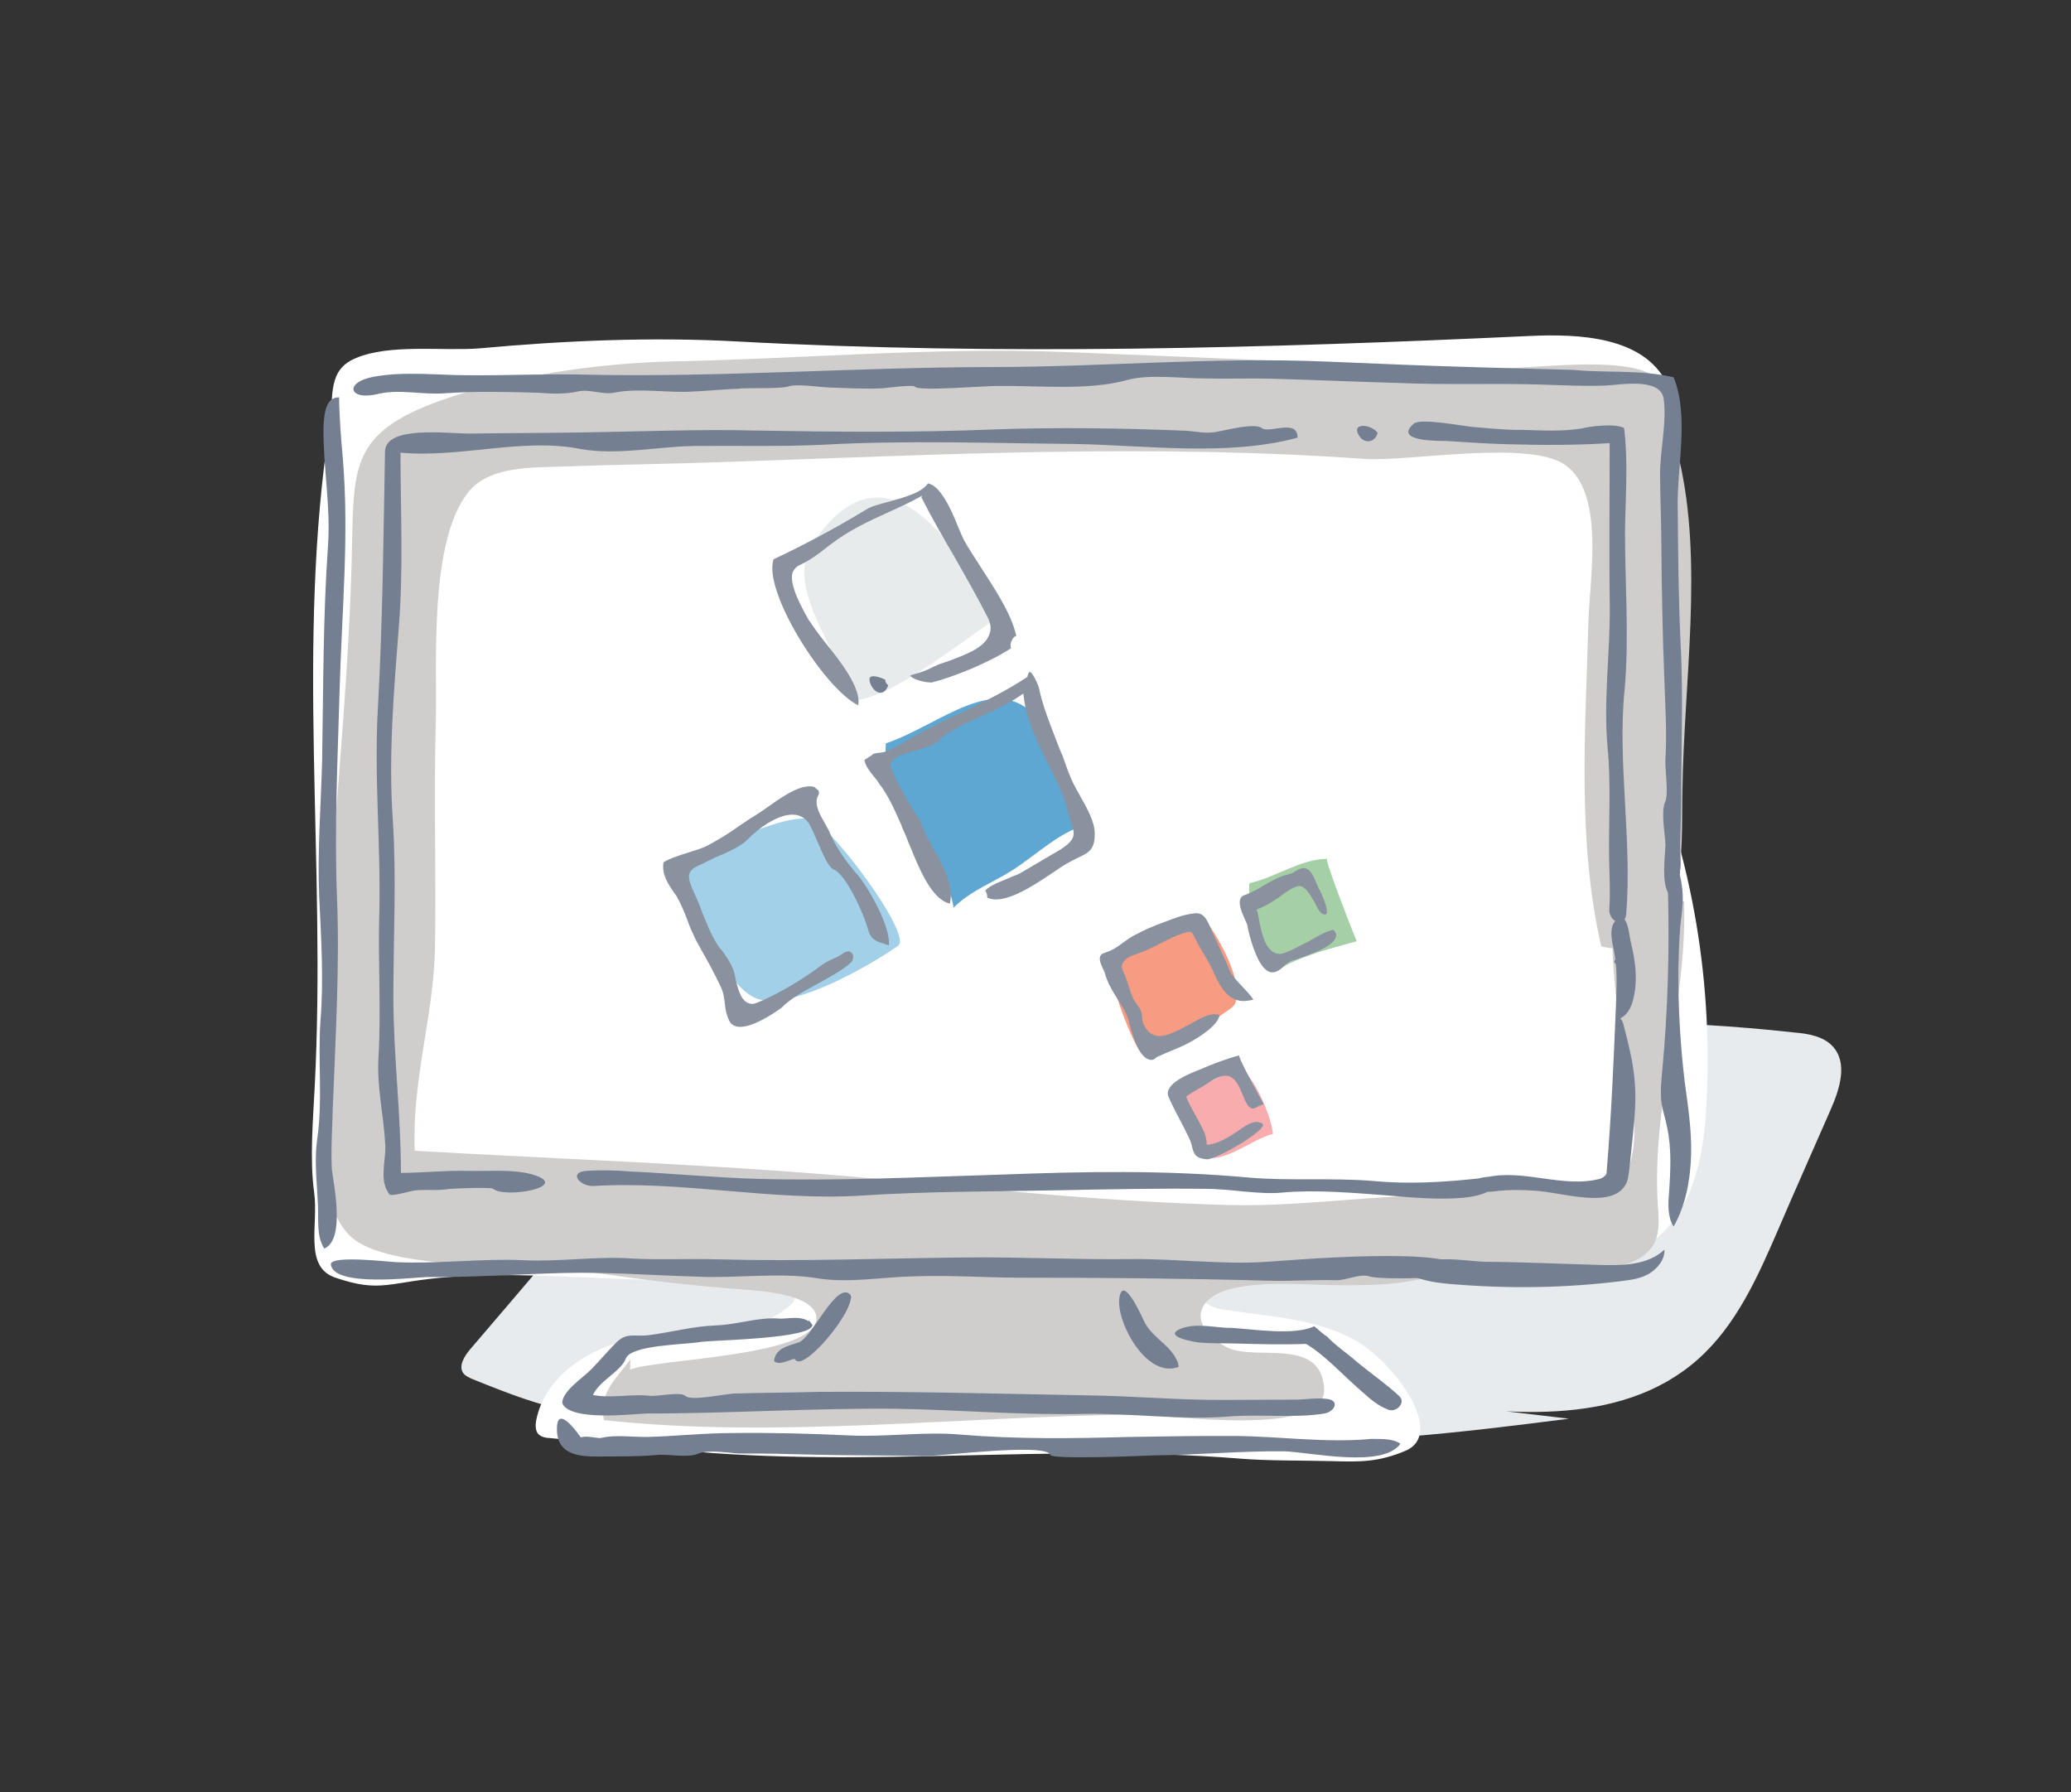 <?xml version="1.0" encoding="utf-8"?>
<!-- Generator: Adobe Illustrator 16.0.0, SVG Export Plug-In . SVG Version: 6.00 Build 0)  -->
<!DOCTYPE svg PUBLIC "-//W3C//DTD SVG 1.1//EN" "http://www.w3.org/Graphics/SVG/1.1/DTD/svg11.dtd">
<svg version="1.1" id="Layer_1" xmlns="http://www.w3.org/2000/svg" xmlns:xlink="http://www.w3.org/1999/xlink" x="0px" y="0px"
	 width="408px" height="353px" viewBox="0 0 408 353" enable-background="new 0 0 408 353" xml:space="preserve">
<rect x="0" y="0" width="408" height="353" fill="#333333" stroke="none"/>
<g>
	<path fill="#E8EBEE" d="M275.357,275.482c20.268,3.312,43.768,5.946,59.141-7.712c7.531-6.68,11.772-16.206,15.694-25.283
		c3.436-8.018,7.023-16.032,10.454-23.896c1.796-4.083,3.466-9.242,0.345-12.541c-1.785-1.885-4.679-2.425-7.43-2.653
		c-47.148-5.275-94.746,0.152-141.727,5.44c-17.502,1.968-35.005,3.936-52.507,5.904c-10.287,1.095-21.038,2.482-29.321,8.683
		c-3.436,2.508-6.282,5.799-8.974,9.089c-9.488,11.066-18.979,22.287-28.468,33.353c-1.108,1.346-2.229,3.153-1.349,4.555
		c0.442,0.623,1.198,0.949,1.955,1.279c7.72,3.117,15.594,6.242,23.993,6.933c9.923,0.887,19.644-1.91,29.473-3.169
		c32.415-4.312,64.722,6.371,97.274,8.184c21.7,1.209,43.507-1.405,65.165-4.179"/>
	<path fill="#FFFFFF" d="M64.974,83.579c-6.708,43.591-0.676,85.849-2.973,130.478c-0.334,6.573-1.008,14.358-0.114,20.814
		c0.896,6.453-2.085,14.635,4.131,16.795c9.25,3.163,10.541,0.75,22.81-0.14c15.799-1.247,37.003,1.325,51.72,0.507
		c2.603-0.082,13.574,1.749,15.677,3.185c2.103,1.435-6.436,5.793-9.527,6.933c-35.439,3.005-16.688,0.15-24.087,2.093
		c-7.864,2.078-15.36,7.535-16.956,15.452c-0.179,0.913-0.204,1.831,0.234,2.608c0.591,0.78,1.656,0.963,2.575,0.988
		c8.395,0.842,16.642,1.529,25.037,2.372c38.164,3.65,72.432-1.376,110.768,1.665c5.497,0.459,12.233,0.338,18.046,0.497
		c5.506,0.151,9.176,0.253,14.597-2.048c8.056-3.452-2.422-17.667-10.112-21.86c-7.69-4.191-16.862-4.593-25.553-5.905
		c-1.983-0.207-4.557-1.195-4.502-3.184c-0.093-2.299,2.993-3.134,5.286-3.069c19.449-0.385,38.903-0.921,58.351-1.305
		c9.036-0.211,18.694-0.71,25.736-6.332c7.671-6.22,9.651-17.03,10.078-26.97c1.302-25.064-3.208-50.292-13.447-73.224
		c-2.444-5.732-5.344-11.626-4.257-17.719c-2.343,7.284,2.97,14.468,6.766,21.155c4.381,7.621,6.735,16.715,5.575,25.409
		c-0.135-28.474-0.424-56.951-0.563-85.27c-0.039-4.134-0.074-8.42-1.961-12.145c-4.65-9.005-17.029-9.652-27.146-9.165
		c-51.799,2.403-104.185,3.871-155.996,1.069c-16.81-0.921-33.974-0.168-50.699,1.362c-7.056,0.57-17.728-0.947-24.389,1.932
		C64.504,72.853,65.742,77.937,64.974,83.579z"/>
	<path fill="#CFCECD" d="M316.795,232.387c1.077-0.125,2.152-0.246,2.933-0.839c0.785-0.591,1.271-1.648,1.448-2.561
		c1.695-5.923,0.333-12.082-0.728-18.082c-1.323-7.535-2.336-15.216-2.737-22.88c-0.094-2.146-0.185-4.443,0.788-6.405
		c2.262-4.378,8.39-4.516,13.276-4.074c0.672,20.067-6.452,39.77-5.168,59.854c0.227,2.914,0.448,5.982-1.144,8.234
		c-1.118,1.653-3.139,2.823-5.145,3.38c-3.394,0.979-6.915,1.032-10.433,0.936c-9.642-0.11-19.129-0.22-28.771-0.177
		c-1.531-0.042,1.327-9.3,1.968-10.355c1.771-3.165,3.164-3.738,6.394-4.263C298.55,233.569,307.892,233.366,316.795,232.387z"/>
	<path fill="#CFCECD" d="M330.801,90.427c-1.511-6.318,0.973-13.137-5.51-16.681c-6.632-3.703-23.851-0.963-31.345-1.169
		c-27.989-0.77-56.114-2.155-84.095-3.229c-25.838-1.016-51.618,1.337-77.497,1.849c-14.704,0.361-31.607,2.804-45.363,7.631
		c-18.703,6.68-17.211,13.608-17.72,32.115c-0.836,30.435-4.727,60.633-5.559,90.916c-0.299,10.859-2.919,33.747,5.283,41.625
		c7.306,7.09,35.209,5.406,45.88,6.926c10.519,1.513,21.043,2.874,31.736,3.626c3.514,0.25,14.361,1.006,14.23,5.749
		c-0.359,7.488-31.439,7.86-36.704,10.01l0.055-1.988c-3.018,4.05-6.144,6.413-5.226,11.947c34.644,3.71,70.43-0.817,105.182-1.087
		c5.664,0.004,37.37,4.701,36.721-5.114c-0.632-10.425-13.631-5.271-19.214-8.183c-7.089-3.713-6.78-9.521,0.775-11.454
		c7.088-1.796,15.782-0.64,23.131-0.743c11.938,0.022,28.5-1.053,25.733-17.354c-16.034-1.36-32.809,2.005-49.174,1.555
		c-22.636-0.622-44.312-2.749-66.447-4.885c-30.988-2.996-63.103-4.031-93.972-5.799c-0.534-13.942,3.629-26.227,3.995-39.532
		c0.259-14.993-0.251-29.854,0.161-44.841c0.311-11.32-1.472-35.551,6.453-45.435c3.801-4.64,10.998-4.749,16.207-4.913
		c11.95-0.436,23.74-0.571,35.689-1.007c41.826-1.453,82.75-3.542,124.759-0.551c8.557,0.542,32.554-3.851,39.454,1.238
		c7.806,5.572,4.74,22.477,4.517,30.583c-0.601,21.87-2.259,43.252,2.522,64.201c17.637,4.158,15.699-19.926,15.993-30.631
		C331.743,134.073,335.595,110.915,330.801,90.427z"/>
	<path fill="#757F92" d="M329.713,74.326c3.153,7.74,0.579,17.923,0.813,26.041c0.071,8.575,0.145,16.994,0.525,25.577
		c0.514,9.043,0.261,18.22,0.167,27.248c0.03,4.44-0.092,8.875-0.214,13.311c-0.079,2.905,0.71,7.672-2.253,9.58
		c-1.469-2.183-0.72-7.212-0.647-9.813c-0.099-1.991-0.896-6.453-0.078-8.267c0.81-1.661-0.121-6.738,0.086-8.722
		c0.288-4.89-0.032-9.95-0.205-14.852c-0.357-9.193-0.561-18.536-0.614-27.72c-0.032-4.44-0.219-8.73-0.25-13.171
		c-0.018-4.897,1.347-10.063,0.717-14.979c-0.65-4.15-8.033-2.824-11.408-2.609c-4.444,0.184-8.72-0.087-13.309-0.213
		c-9.177-0.252-18.369,0.107-27.697-0.302c-8.259-0.227-16.666-0.611-24.925-0.838c-4.282-0.118-8.572,0.07-12.855-0.048
		c-4.897,0.018-11.146-0.918-15.62,0.336c-7.557,2.087-17.478,1.049-25.286,1.141c-2.142-0.058-15.795,1.098-16.382,0.163
		c-0.293-0.467-5.055,0.167-6.283,0.287c-3.527,0.209-7.041-0.041-10.404-0.133c-2.142-0.059-6.406-0.789-8.259-0.227
		c-1.546,0.571-9.649,0.194-9.809,0.496c0.004-0.152-8.28,0.538-9.045,0.516c-4.906,0.325-10.386-0.744-15.31,0.19
		c-2.464,0.546-4.878-0.745-7.341-0.201c-2.312,0.55-5.37,0.465-7.813,0.246c-6.117-0.168-12.082-0.332-18.37,0.106
		c-4.447,0.338-8.854-0.854-13.013,0.102c-6.011,1.518-6.976-2.335-0.825-3.389c5.999-1.061,12.406-0.272,18.375-0.261
		c7.957,0.065,15.774-0.333,23.727-0.114c25.699,0.554,52.692-1.459,79.02-1.501c22.347,0.003,43.523-2.018,66.305-1.084
		c10.396,0.438,20.332,0.864,30.427,1.142c6.117,0.168,12.234,0.336,18.351,0.504C316.419,73.502,323.174,72.768,329.713,74.326
		C331.43,78.658,326.675,73.477,329.713,74.326z"/>
	<path fill="#757F92" d="M63.879,245.943c-1.615-2.493-1.063-5.844-1.277-9.216c-0.192-4.14-0.694-8.133-0.122-12.251
		c1.127-7.622,0.123-15.606,0.639-23.245c0.681-8.094,0.148-16.525-0.24-24.649c-0.369-8.889,0.339-17.901,0.583-26.771
		c0.242-14.38,0.166-28.312,1.168-42.518c0.516-7.64-0.96-15.179-0.903-22.83c0.071-2.601,0.325-6.267,3.078-6.191
		c0.043,3.98,0.389,8.123,0.739,12.112c1.266,15.188-0.221,30.298-0.642,45.595c-0.37,13.458-1.058,27.369-0.509,40.853
		c0.546,13.483-0.303,27.696-0.834,41.456c-0.114,4.13-0.384,8.407-0.179,12.088C65.753,233.444,68.06,244.224,63.879,245.943
		C62.272,243.144,66.665,244.797,63.879,245.943z"/>
	<path fill="#757F92" d="M271.403,85.274c-0.513,1.976-2.663,2.222-3.686,0.51C266.104,83.139,270.225,83.558,271.403,85.274
		C271.226,86.188,270.818,84.339,271.403,85.274z"/>
	<path fill="#757F92" d="M320.409,190.089C313.207,190.351,324.994,184.705,320.409,190.089
		C319.487,190.217,321.198,189.192,320.409,190.089z"/>
	<path fill="#757F92" d="M232.213,269.244c-6.188,2.434-12.163-8.445-11.724-13.332c0.603-5.187,4.351,3.183,4.786,4.109
		C226.857,263.74,231.559,265.246,232.213,269.244C230.205,269.954,231.703,265.558,232.213,269.244z"/>
	<path fill="#757F92" d="M167.554,255.07c0.986,3.088-9.457,15.506-10.911,12.708c-0.293-0.465-2.948,1.451-4.142,0.348
		c0.224-2.597,2.837-2.984,4.847-3.693C159.974,263.585,164.882,252.088,167.554,255.07
		C168.116,256.922,167.113,254.444,167.554,255.07z"/>
	<path fill="#757F92" d="M258.913,261.256c0,0,2.54,2.211,2.396,1.901c1.933,2.043,4.189,3.483,6.132,5.221
		c2.693,2.215,5.698,4.287,8.234,6.653c1.345,1.261-0.546,3.199-2.062,2.698c-2.272-0.826-3.766-2.247-5.56-3.826
		c-3.139-2.689-7.152-7.085-10.766-9.174c-4.598,0.181-9.34,0.05-14.082-0.08c-2.293-0.063-4.592,0.026-6.882-0.189
		c-0.609-0.018-7.467-1.122-3.752-2.705c3.252-1.288,6.891-0.118,10.109-0.181C246.957,261.843,255.034,263.137,258.913,261.256
		C258.905,261.562,257.521,261.828,258.913,261.256z"/>
	<path fill="#757F92" d="M319.948,84.313c0.882,6.911,0.223,14.239,0.188,20.974c0.031,10.102,0.82,20.379-0.069,30.457
		c-1.462,14.193,1.482,29.58,0.314,44.242c-0.237,3.055-3.563,1.588-3.339-1.01c0.241-3.209,0.022-6.429-0.039-9.797
		c-0.106-7.196,0.407-14.836-0.31-22.049c-0.829-8.9,0.513-18.66,0.448-27.539c-0.162-10.717-0.021-21.427-0.03-32.295
		c-6.898,0.422-13.175,0.403-20.209,0.209c-3.976-0.109-7.949-0.372-11.921-0.633c-1.376-0.037-10.566,0.168-6.488-3.393
		c1.257-1.19,9.478,0.414,11.614,0.625c3.209,0.241,6.412,0.635,9.628,0.571c3.978,0.109,7.949,0.371,11.944-0.284
		C313.223,83.975,318.138,83.344,319.948,84.313C320.591,88.769,318.589,83.663,319.948,84.313z"/>
	<path fill="#757F92" d="M255.613,86.218c-13.878,3.751-29.888,1.474-44.114,1.235c-16.526-0.147-33.194-0.759-49.596,0.168
		c-8.428,0.38-16.839,0.149-25.109,0.228c-7.196,0.108-15.203,1.878-22.363,0.61c-11.416-2.303-23.773,1.795-35.528,0.707
		c-0.006,11.326,0.597,22.822-0.331,34.276c-0.952,12.372-2.074,25.352-1.195,37.926c0.754,11.499,0.13,23.115,0.116,34.747
		c-0.013,11.633,1.503,23.307,1.489,34.938c4.439-0.032,8.893-0.52,13.174-0.402c3.825,0.106,8.735-0.371,12.534,0.649
		c8.354,2.373-5.186,4.91-7.579,2.854c-0.45-0.316-7.651-0.058-8.726,0.066c-2.46,0.391-4.286,0.035-6.588,0.277
		c-1.075,0.123-4.626,1.25-5.072,0.781c-2.07-2.66-0.741-6.452-0.81-9.514c-0.295-5.978-1.678-11.372-1.361-17.333
		c0.562-9.321-0.098-18.677,0.159-28.006c0.378-13.766-1.084-27.427-0.238-41.485c0.917-16.66,1.07-33.337,1.374-50.013
		c0.144-5.201,12.341-3.487,16.78-3.518c6.891-0.117,13.472-0.089,20.362-0.205c11.79-0.136,24.661-0.701,35.828-0.394
		c15.604,0.277,31.824,0.416,47.301-0.23c12.41-0.424,24.804-0.237,37.034,0.252c2.293,0.063,4.418,0.735,6.729,0.186
		c1.689-0.26,7.242-1.791,8.742-0.678C249.971,85.45,255.718,82.394,255.613,86.218C250.676,87.612,255.694,83.312,255.613,86.218z"
		/>
	<path fill="#757F92" d="M294.583,233.154c-1.504,4.548-17.827,2.572-21.339,2.32c-6.417-0.481-14.202-1.156-20.494-0.562
		c-4.759,0.482-10.082-0.736-15.439-0.73c-9.486-0.107-18.981,0.09-28.629,0.283c-12.866,0.259-26.179,0.199-39.214,1.065
		c-17.628,1.047-34.968-2.951-52.598-1.905c-2.605,0.082-4.828-2.581-1.604-2.95c2.916-0.229,5.974-0.145,8.875,0.091
		c8.408,0.384,16.803,1.227,25.214,1.458c16.059,0.441,31.694-0.354,47.624-0.835c16.395-0.621,32.628-0.938,49.116,0.584
		c8.093,0.683,16.376-0.009,24.624,0.678c6.719,0.644,13.771,0.228,20.522-0.506C292.628,231.876,294.021,231.301,294.583,233.154
		C293.911,235.277,294.021,231.301,294.583,233.154z"/>
	<path fill="#757F92" d="M288.144,250.273c-0.353,1.673-16.274,1.848-18.248,1.182c-1.971-0.668-4.612,0.789-6.752,0.73
		c-4.437-0.122-8.732,0.221-13.166,0.098c-16.52-0.452-32.891-0.598-49.423-0.594c-7.039-0.038-13.454-0.521-20.656-0.259
		c-6.126,0.137-12.587,1.338-18.683,0.404c-7.467-1.277-16.073,0.017-23.715-0.347c-8.871-0.244-17.576-0.941-26.459-0.728
		c-8.884,0.218-17.779,0.889-26.808,0.795c-2.909,0.072-18.577,2.091-19.063-2.514c0.05-1.835,11.492-0.449,12.869-0.411
		c8.407,0.382,16.857-0.762,25.112-0.383c7.184,0.352,14.257-0.834,21.438-0.33c5.042,0.293,11.019-0.004,16.832,0.157
		c16.212,0.445,32.148-0.188,48.07-0.362c11.177-0.15,22.488,0.467,33.665,0.313c8.573-0.07,17.724,1.1,26.005,0.561
		C253.146,248.392,287.365,245.198,288.144,250.273C287.791,251.946,287.759,247.507,288.144,250.273z"/>
	<path fill="#757F92" d="M160.046,260.984c0.077,2.759-19.522,2.986-22.132,3.372c-2.923,0.53-13.639,0.544-14.631,3.273
		c-0.989,2.573-5.168,4.293-6.473,7.167c3.654,0.713,7.507-0.251,11.17,0.153c1.525,0.195,6.145-0.903,7.039,0.041
		c1.194,1.105,8.279-0.538,9.962-0.491c5.36-0.158,10.871-0.161,16.232-0.319c17.605-0.126,35.039,0.353,52.633,0.682
		c9.181,0.099,18.187,0.96,27.372,0.907c4.899-0.021,9.646-0.045,14.542-0.062c1.842-0.102,3.686-0.356,5.514-0.155
		c2.751,0.23,1.771,2.498-0.385,2.899c-5.533,0.92-12.553,0.115-18.534,0.564c-9.667,0.802-19.267-0.686-28.915-0.491
		c-12.712,0.262-25.077-0.842-37.013-1.018c-16.373-0.145-32.78,0.936-49.157,0.943c-2.605,0.084-14.891,1.581-16.476-1.983
		c-0.243-2.299,4.277-5.239,5.695-6.729c1.576-1.641,2.999-3.284,4.574-4.926c2.367-2.537,3.712-1.429,6.785-1.804
		c4.762-0.635,8.619-1.753,13.369-1.927c4.291-0.188,8.003-1.616,12.128-1.351C155.024,259.93,158.421,258.799,160.046,260.984
		C160.169,262.06,158.277,258.489,160.046,260.984z"/>
	<path fill="#757F92" d="M275.88,284.374c-3.351,4.958-17.953,1.648-22.848,1.514c-8.722-0.086-17.471,0.744-26.042,0.813
		c-1.992,0.099-19.92,0.832-20.048-0.091c-0.698-2.468-22.049,0.312-25.108,0.229c-7.341-0.202-14.844-0.103-22.186-0.304
		c-4.282-0.118-8.717-0.24-13.003-0.204c-2.605,0.081-6.71-0.949-9.185,0.053c-2.014,0.863-5.816-0.006-8.12,0.236
		c-3.834,0.354-7.659,0.25-11.487,0.297c-4.287,0.035-8.556-0.542-8.095-6.192c0.411-3.813,4.53,2.269,4.678,2.426
		c1.084-0.43,3.361,0.244,3.976,0.108c2.775-0.687,6.126-0.138,9.343-0.202c5.514-0.152,11.041-0.769,16.705-0.765
		c7.655-0.096,15.301,0.114,22.945,0.477c7.185,0.352,14.716-0.82,21.892-0.163c11.148,0.92,22.172,0.764,33.202,0.453
		c7.042-0.112,14.086-0.224,20.973-0.188c8.724,0.087,17.869,1.409,26.615,0.579C271.77,283.497,274.073,283.251,275.88,284.374
		C274.278,286.933,273.471,282.929,275.88,284.374z"/>
	<path fill="#757F92" d="M318.355,197.991c-0.451,10.854-0.903,21.709-1.812,32.552c-0.013,0.459-0.021,0.766-0.335,1.062
		c-0.315,0.297-0.624,0.442-0.937,0.585c-7.245,1.944-14.943-1.94-22.337-0.306c-0.767,0.131-1.54,0.417-1.717,1.178
		c-0.169,0.605,0.421,1.388,1.029,1.558c0.609,0.168,1.372,0.188,2.14,0.06c2.92-0.38,5.979-0.295,8.881-0.062
		c3.51,0.402,6.854,1.259,10.37,1.354c2.448,0.067,5.214-0.316,6.494-2.425c0.639-0.898,0.672-2.121,0.854-3.189
		c0.208-1.984,0.417-3.969,0.622-5.952c0.42-4.121,0.84-8.24,0.341-12.388c-0.366-3.379-1.195-6.614-2.024-9.853
		c-0.136-0.617-0.276-1.078-0.723-1.549c1.707-0.873,2.369-2.688,2.727-4.518c0.707-3.501,0.192-7.035-0.632-10.424
		c-0.413-1.696-0.597-6.142-2.784-4.517c-1.879,1.478-0.745,4.878-0.488,6.567C318.694,191.267,318.448,194.626,318.355,197.991z"/>
	<path fill="#757F92" d="M328.609,175.773c0.291,11.64-0.028,23.263-1.112,34.869c-0.212,2.135-0.427,4.426-0.181,6.573
		c0.26,1.692,0.83,3.237,1.096,4.775c0.951,4.312,0.676,8.743,0.405,13.022c-0.217,2.29-0.284,4.735,0.889,6.606
		c2.413-4.22,3.317-9.246,3.45-14.141c0.136-4.894-0.647-9.812-1.282-14.575c-0.868-7.369-1.278-14.727-1.229-22.073
		c0.075-2.755,0.155-5.659,0.384-8.409c0.205-1.982,0.572-4.116,0.471-6.109c-0.085-2.451-0.633-4.763-1.642-6.933"/>
	<path fill="#757F92" d="M315.113,249.175c4.435,0.123,9.485,0.111,12.784-3.014c0.1,1.992-1.323,3.637-2.882,4.667
		c-1.714,1.021-3.555,1.279-5.553,1.529c-11.06,1.38-22.083,1.534-33.231,0.617c-2.9-0.234-5.95-0.622-8.67-1.922
		c3.186-4.507,10.327-2.625,15.068-2.495C300.128,248.613,307.617,248.97,315.113,249.175z"/>
	<path fill="#5DA7D2" d="M174.52,146.436c-0.907,10.689,11.651,21.597,13.346,32.357c3.46-3.427,7.631-4.843,11.528-7.336
		c4.671-2.933,9.708-8,15.405-9.22c-4.153,0.804-8.07-18.282-10.449-20.798C196.19,132.031,185.335,142.754,174.52,146.436z"/>
	<path fill="#A5D0A6" d="M267.273,185.414c-0.287-0.62-6.44-16.248-5.828-16.231c-5.205,0.009-10.206,3.699-15.284,4.783
		c-0.739,4.571,3.44,14.023,6.433,16.553C257.562,187.901,262.337,186.809,267.273,185.414z"/>
	<path fill="#F79B82" d="M225.48,207.989c2.878,1.148,12.255-5.938,14.442-7.562c3.126-2.362,4.184-1.875,3.549-6.639
		c-0.511-3.686-3.569-9.281-5.785-12.249c-5.274,2.61-13.618,5.441-19.332,7.274C217.829,191.248,223.361,207.166,225.48,207.989z"
		/>
	<path fill="#F8ACAD" d="M250.773,223.379c-0.226-3.067-3.238-10.345-5.782-12.403c-1.646-1.427-10.842,4.599-12.4,5.627
		c1.921,2.501,2.037,9.392,4.443,10.988C240.339,229.825,246.922,224.192,250.773,223.379z"/>
	<path fill="#E8EBEC" d="M196.63,121.637c-1.402,0.881-18.446-41.681-36.486-14.625c-5.906,8.866,5.388,21.116,7.72,30.976
		C175.677,137.743,189.308,126.333,196.63,121.637z"/>
	<path fill="#A2D0E9" d="M176.944,186.299c2.965-2.062-13.716-24.408-17.375-24.968c-6.246-1.089-21.634,7.518-28.418,9.321
		c5.962,5.828,10.253,22.325,17.503,25.889C155.153,199.477,170.858,190.57,176.944,186.299z"/>
	<path fill="#757F92" d="M173.416,136.458c-0.764-0.021-1.358-0.651-1.796-1.428c-0.289-0.62-0.425-1.236-0.264-1.538
		c0.156-0.15,0.313-0.296,0.773-0.284c0.458,0.013,1.219,0.185,2.276,0.674l-0.003,0.152c-0.009,0.307,0.284,0.774,0.586,0.934
		C174.653,136.032,174.029,136.475,173.416,136.458z"/>
	<g>
		<path fill="#8A929F" d="M169.063,138.94c-6.794-3.402-18.819-22.557-16.659-28.776c4.962-2.311,11.95-5.945,18.177-9.753
			c1.091-0.736,2.939-1.144,4.945-1.702c2.931-0.837,6.015-1.671,7.289-3.472c2.438,0.373,4.602,5.178,5.89,8.427
			c0.432,1.083,0.864,2.013,1.154,2.633c0.727,1.397,1.904,3.113,3.078,4.981c2.788,4.365,6.318,9.512,7.269,13.976
			c-0.618,0.137-1.105,1.194-1.122,1.807c-0.009,0.305-0.013,0.458,0.136,0.616c-4.52,2.937-11.33,5.658-15.645,6.763
			c-0.153-0.004-0.306-0.009-0.459-0.013c-1.53-0.042-3.649-0.865-3.79-1.327l0,0c0,0,0.157-0.148,0.772-0.286
			c1.542-0.416,2.626-0.845,3.714-1.429c0.619-0.289,1.24-0.578,2.166-0.857l1.237-0.426c2.939-1.142,6.649-2.418,7.636-4.994
			c0.489-1.058,0.365-2.132-0.212-3.374c-2.032-4.033-4.37-8.079-6.558-11.964c-2.194-3.734-4.532-7.777-6.563-11.812l0.162-0.303
			l-0.311,0.145c-2.021,1.169-4.345,2.176-6.517,3.188c-3.872,1.73-7.752,3.613-11.035,6.125l-0.781,0.589
			c-1.877,1.479-3.441,2.66-5.612,3.673c-0.62,0.289-0.938,0.74-1.26,1.342c-0.833,2.426,1.943,7.245,3.256,9.58l0.15,0.156
			c0.585,0.934,1.618,2.34,2.948,4.061C165.627,130.272,169.763,135.744,169.063,138.94z"/>
		<path fill="#8A929F" d="M187.123,178.008c-3.649-0.866-6.083-7.056-7.804-11.236c-0.434-0.931-0.714-1.857-1.005-2.477
			c-0.288-0.619-0.577-1.239-0.717-1.704c-1.153-2.632-2.304-5.267-3.923-7.606c-0.298-0.313-0.59-0.782-0.883-1.249
			c-1.039-1.253-2.372-2.821-2.492-4.048c0.778-0.438,1.092-0.736,1.403-0.881c0.313-0.296,0.471-0.445,1.851-0.56
			c1.533-0.111,4.028-1.727,6.05-2.896c0.777-0.437,1.402-0.88,1.864-1.019c2.332-1.315,4.812-2.471,7.294-3.628
			c4.498-2.172,9.306-4.487,13.515-7.281l0.158-0.146l0.004-0.154c0.17-0.606,0.327-0.756,0.48-0.751
			c0.458,0.013,1.615,2.493,1.75,3.108c0.813,3.85,2.25,7.257,3.249,9.885c0.429,1.083,0.854,2.319,1.434,3.561
			c0.71,2.009,1.415,4.171,2.435,6.035c0.29,0.621,0.731,1.245,1.021,1.865c1.314,2.332,2.921,5.131,2.857,7.426
			c0.065,3.217-1.328,3.79-3.5,4.801c-0.619,0.29-1.397,0.727-2.175,1.166c-0.465,0.292-1.243,0.729-2.024,1.321
			c-3.118,2.057-8.271,5.742-11.94,5.641c-0.613-0.018-1.068-0.182-1.522-0.349c0.012-0.458-0.124-1.073-0.42-1.389
			c0.945-1.045,2.955-1.755,4.659-2.473c0.93-0.435,1.855-0.714,2.324-1.008c1.244-0.73,2.488-1.462,3.734-2.193
			c1.401-0.88,2.798-1.607,4.199-2.485c2.962-1.91,2.838-2.983,1.984-5.305c-0.138-0.615-0.425-1.236-0.558-2.004
			c-0.83-3.237-2.275-6.338-4.023-9.598c-2.027-4.19-4.203-8.534-4.693-12.989l-0.132-0.769l-0.624,0.443
			c-2.34,1.619-4.975,2.771-7.454,3.927c-2.792,1.302-5.736,2.598-8.237,4.519c-0.798,1.202-2.803,1.76-4.81,2.317
			c-2.314,0.702-4.625,1.25-4.973,2.771c-0.335,1.062,4.782,9.773,5.819,11.026c0.557,2.005,1.726,4.028,2.896,6.049
			C185.938,170.933,187.984,174.509,187.123,178.008z"/>
		<path fill="#8A929F" d="M145.74,202.277c-1.07-0.03-1.822-0.51-2.106-1.283c-0.58-1.24-0.707-2.162-0.83-3.236
			c-0.124-1.076-0.243-2.302-0.969-3.701c-1.156-2.479-2.47-4.811-3.785-7.144l-1.019-1.864c-0.578-1.24-1.158-2.481-1.583-3.719
			c-0.568-1.545-1.286-3.248-2.163-4.802l-0.442-0.624c-1.327-1.875-2.499-3.746-2.129-6.03c0.781-0.589,3.252-1.441,5.104-2.002
			c1.39-0.42,2.627-0.847,3.247-1.135c2.174-1.167,4.196-2.334,6.227-3.809c1.091-0.735,2.34-1.62,3.584-2.351
			c0.624-0.441,1.401-0.878,2.183-1.471c2.497-1.768,5.935-4.275,8.533-4.204c0.308,0.009,0.614,0.017,0.915,0.18
			c0,0,0.447,0.471,0.748,0.631c0.142,0.463,0.133,0.769-0.187,1.219c-0.658,1.666,0.511,3.688,1.535,5.399
			c0.29,0.622,0.731,1.246,0.873,1.709c1.001,2.477,3.06,5.593,5.586,8.417c2.071,2.506,6.455,10.128,6.048,13.791
			c-0.302-0.162-0.608-0.171-0.909-0.331c-1.67-0.509-2.732-0.842-3.283-3.152c-0.696-2.469-4.147-10.521-6.722-11.511
			c-1.059-0.489-2.206-3.275-3.214-5.599c-0.573-1.393-1.151-2.633-1.591-3.411c-0.734-1.09-1.787-1.733-3.163-1.771
			c-3.213-0.088-7.125,3.019-8.858,4.808c-1.26,1.342-3.274,2.207-5.135,3.075c-0.463,0.137-0.93,0.432-1.395,0.572
			c-0.778,0.438-1.55,0.723-2.017,1.016c-1.551,0.723-2.635,1.152-2.964,2.061c-0.327,0.757-0.05,1.834,0.961,4.008
			c0.579,1.239,1.152,2.633,1.577,3.87c0.864,2.013,1.573,4.021,2.746,5.891c0.293,0.468,0.587,0.935,1.033,1.406
			c0.739,0.938,1.475,2.029,2.053,3.271c0.29,0.62,0.569,1.546,0.698,2.47c0.548,2.309,1.245,4.776,3.234,4.831
			c0.305,0.009,0.769-0.13,1.079-0.275c4.022-1.573,9.472-4.943,12.756-7.457c0.624-0.44,1.244-0.729,1.863-1.018
			c0.622-0.29,1.396-0.575,2.177-1.166c0.467-0.291,0.776-0.438,1.083-0.43c0.458,0.013,0.758,0.328,0.9,0.639
			c0.142,0.462,0.12,1.228-0.663,1.816c-1.724,1.483-4.052,2.645-6.073,3.812c-2.643,1.458-5.437,2.914-7.328,4.851
			C151.926,199.998,148.187,202.345,145.74,202.277z"/>
		<path fill="#8A929F" d="M250.573,191.537c-0.611-0.018-1.062-0.335-1.657-0.965c-1.631-1.881-2.74-6.044-3.144-8.044
			c0.008-0.309-0.283-0.927-0.571-1.547c-0.578-1.241-1.293-3.098-0.808-4.003c0.161-0.302,0.317-0.451,0.629-0.594
			c2.935-0.992,4.978-2.925,7.914-3.916c0.462-0.139,1.077-0.277,1.542-0.417c0.619-0.289,1.09-0.735,1.553-0.875
			c2.478-1.004,2.988,2.684,4.018,4.243c0.289,0.621,2.601,5.582,0.485,4.607c-0.757-0.327-1.324-2.028-1.767-2.653
			c-0.583-0.934-1.457-2.641-2.676-2.828c-1.376-0.038-3.414,1.743-4.509,2.478c-1.089,0.737-2.334,1.467-3.727,2.044l-0.312,0.142
			l0.146,0.311c0.141,0.463,0.272,1.23,0.403,2.001c0.541,2.618,1.357,6.313,3.957,6.385c0.461,0.013,0.771-0.133,1.233-0.275
			c1.546-0.567,2.947-1.445,4.497-2.17c1.714-1.022,3.268-1.9,4.811-2.316c0.598,0.476,0.737,0.94,0.571,1.395
			c-0.359,1.979-5.61,3.671-7.62,4.382c-0.462,0.14-0.771,0.283-0.924,0.279c-0.463,0.141-1.088,0.582-1.561,1.028
			C252.274,190.97,251.494,191.562,250.573,191.537z"/>
		<path fill="#8A929F" d="M226.836,208.791c-2.294-0.062-3.554-4.383-4.252-6.851l-0.273-1.079c-0.423-1.39-1.451-2.947-2.624-4.818
			c-0.88-1.401-1.606-2.798-2.023-4.341c-0.281-0.926-1.608-2.797-0.665-3.691c0.314-0.296,1.547-0.568,2.015-0.863
			c1.708-0.87,2.812-2.065,4.52-2.936c1.864-1.021,3.878-1.883,5.887-2.592c1.856-0.714,3.713-1.431,5.709-1.682
			c1.843-0.256,2.428,0.832,3.149,2.384c0.863,2.013,1.88,4.031,2.741,6.045c0.434,0.929,0.868,1.858,1.296,2.943
			c0.435,0.928,1.477,2.029,2.518,3.129c0.742,0.785,1.784,1.888,2.074,2.506c-0.771,0.133-1.386,0.269-1.999,0.252
			c-3.21-0.089-4.659-3.038-6.101-6.29c-1.012-2.171-2.344-3.892-3.354-6.062c-0.728-1.398-0.723-1.55-2.422-0.985
			c-2.936,0.99-5.273,2.61-8.215,3.756c-1.083,0.428-2.468,0.695-3.259,1.592c-0.946,1.048-0.504,1.67,0.074,2.909
			c0.569,1.545,0.987,3.092,1.561,4.482c0.434,0.932,1.33,1.72,1.611,2.647c0.284,0.772,0.11,1.533,0.396,2.305
			c0.718,1.704,1.769,2.498,3.146,2.536c1.682,0.046,3.704-1.121,5.719-2.138c1.865-1.021,3.734-2.194,5.265-2.152
			c0.307,0.009,0.612,0.016,0.913,0.179c-0.203,1.833-3.634,4.186-6.12,5.496c-1.087,0.582-2.48,1.155-3.873,1.728
			c-0.774,0.288-1.551,0.726-2.324,1.011C227.452,208.655,227.142,208.8,226.836,208.791z"/>
		<path fill="#8A929F" d="M237.778,228.377c-2.289-0.215-2.576-0.987-2.986-2.684c-0.14-0.616-0.424-1.389-0.86-2.167
			c-1.157-2.48-2.767-5.126-3.77-7.603c-0.852-2.472,4.254-4.476,6.109-5.188c2.635-1.152,5.264-2.15,7.887-2.844
			c-0.465,0.138,4.495,8.999,4.787,9.619c-0.465,0.143-0.776,0.285-1.085,0.431c-0.468,0.291-0.778,0.438-1.084,0.429
			c-0.152-0.004-0.764-0.021-1.486-1.571c-0.578-1.239-1.275-3.708-2.633-4.51c-1.35-0.957-3.214,0.063-4.463,0.947
			c-1.559,1.027-3.108,1.753-4.517,2.784c0.569,1.546,1.743,3.413,2.471,4.812c0.727,1.399,1.458,2.643,1.569,4.177l-0.014,0.46
			l0.458,0.012c1.845-0.258,3.866-1.424,5.584-2.603c1.405-1.034,2.807-1.912,3.876-1.882c0.913,0.177,1.218,0.337,1.209,0.645
			C248.476,223.316,239.459,228.424,237.778,228.377z"/>
	</g>
</g>
</svg>
